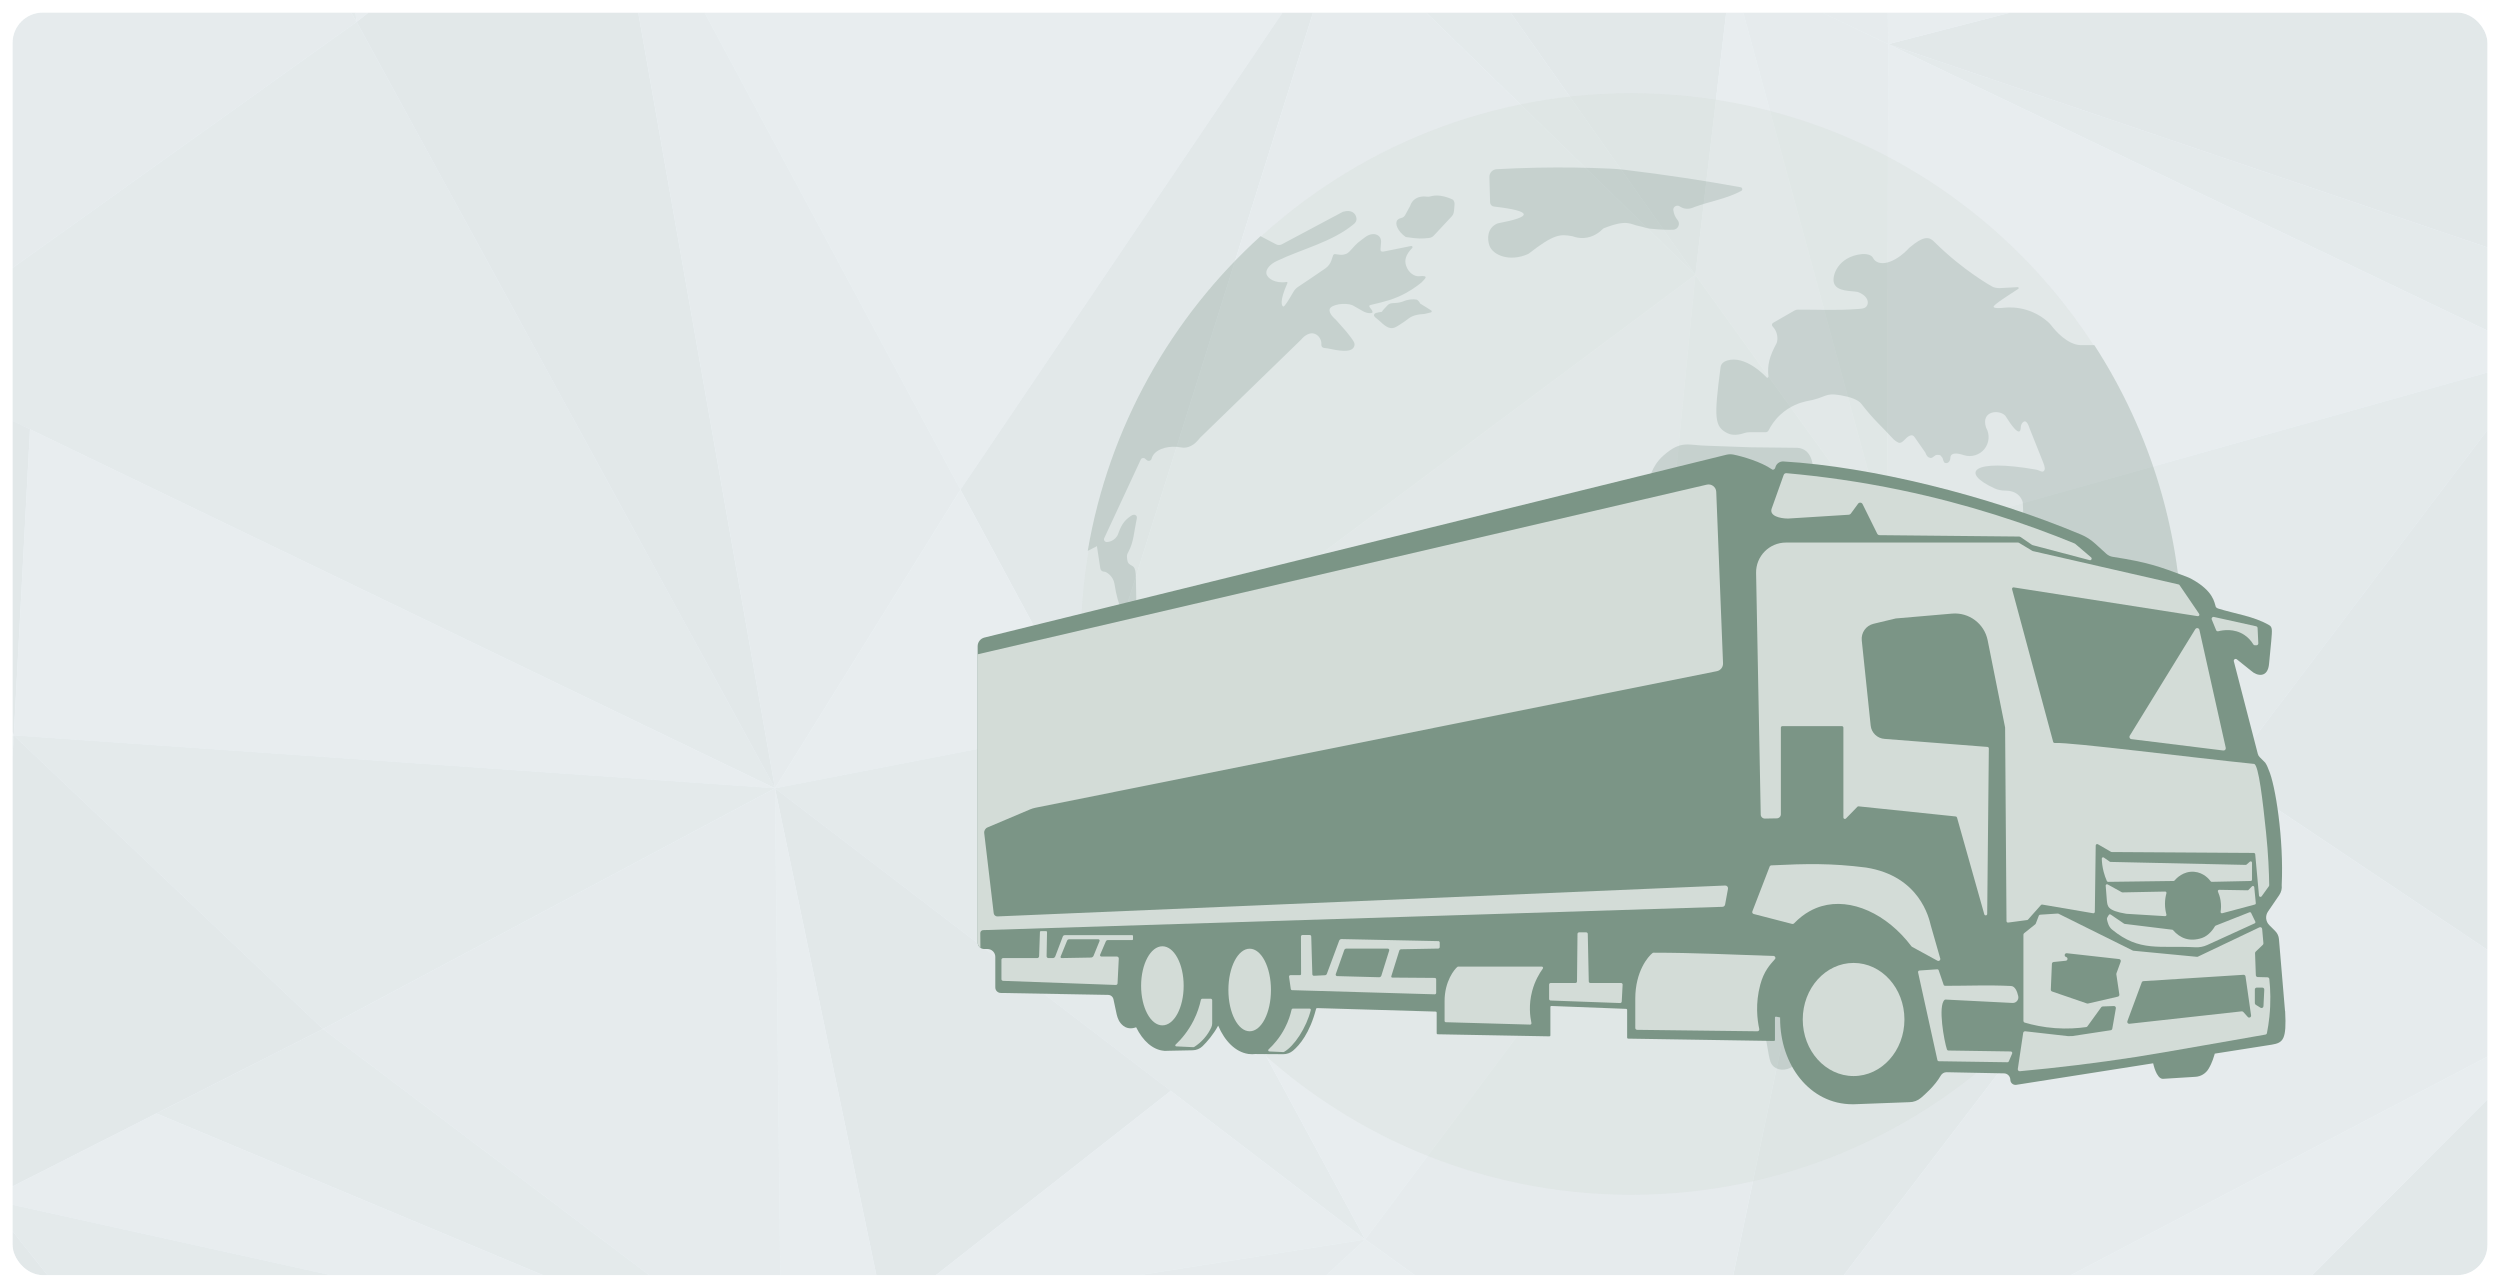 <svg width="994" height="512" viewBox="0 0 994 512" fill="none" xmlns="http://www.w3.org/2000/svg">
<g filter="url(#filter0_d_1563_154750)">
<g clip-path="url(#clip0_1563_154750)">
<rect x="5" y="4" width="984" height="502" rx="12" fill="#EFF3F6"/>
<g opacity="0.1">
<path d="M27.839 -186.515L141.789 7.69L113.982 -211.105" fill="#7B9586"/>
<path d="M-45.81 141.875L141.789 7.69L27.839 -186.516" fill="#91A79A"/>
<path d="M-45.803 141.876L308.137 312.417L141.796 7.691" fill="#7B9586"/>
<path d="M141.796 7.69L308.137 312.416L240.835 -69.251" fill="#688173"/>
<path d="M688.371 -13.33L674.064 108.296L581.575 -22.981L688.371 -13.33Z" fill="#688173"/>
<path d="M381.885 193.699L532.609 -29.591L240.833 -69.251" fill="#A7B8AF"/>
<path d="M240.835 -69.251L381.887 193.699L308.137 312.416L240.835 -69.251Z" fill="#91A79A"/>
<path d="M432.765 288.224L381.885 193.7L532.609 -29.59L432.765 288.224Z" fill="#688173"/>
<path d="M308.132 312.416L432.762 288.223L381.882 193.698" fill="#A7B8AF"/>
<path d="M5.482 291.395L11.93 169.637L-45.801 141.875" fill="#688173"/>
<path d="M5.48 291.396L308.137 312.416L11.928 169.637" fill="#A7B8AF"/>
<path d="M141.786 7.69L240.824 -69.252L113.978 -211.105" fill="#A7B8AF"/>
<path d="M581.584 -22.98L674.074 108.297L532.619 -29.59L581.584 -22.98Z" fill="#7B9586"/>
<path d="M532.619 -29.59L674.074 108.297L432.775 288.224L532.619 -29.59Z" fill="#91A79A"/>
<path d="M432.775 288.222L674.074 108.295L661.682 234.813L432.775 288.222Z" fill="#A7B8AF"/>
<path d="M661.675 234.813L674.067 108.295L750.336 214.189L661.675 234.813Z" fill="#91A79A"/>
<path d="M674.067 108.295L688.374 -13.331L750.336 214.189L674.067 108.295Z" fill="#A7B8AF"/>
<path d="M688.373 -13.331L750.738 16.547L750.335 214.189" fill="#91A79A"/>
<path d="M687.97 -13.33L750.033 -44.265L750.738 16.548" fill="#91A79A"/>
<path d="M542.777 491.814L432.757 288.223L308.127 312.416" fill="#7B9586"/>
<path d="M750.336 214.189L497.148 407.337L432.768 288.223L750.336 214.189Z" fill="#688173"/>
<path d="M750.336 214.189L542.788 491.814L497.148 407.337L750.336 214.189Z" fill="#A7B8AF"/>
<path d="M465.508 432.72L351.759 521.957L308.134 312.416L465.508 432.72Z" fill="#688173"/>
<path d="M351.754 521.956L308.129 312.416L310.647 545.621" fill="#A7B8AF"/>
<path d="M128.396 408.131L308.137 312.416L5.48 291.396" fill="#7B9586"/>
<path d="M128.397 408.13L310.656 545.621L308.137 312.416" fill="#91A79A"/>
<path d="M-5.105 475.818L128.391 408.131L5.474 291.396" fill="#688173"/>
<path d="M-164.386 357.629L-1.874 418.575L5.48 291.396" fill="#7B9586"/>
<path d="M750.739 16.547L982.367 -43.208L1033.25 112.394" fill="#688173"/>
<path d="M750.031 -44.265L982.363 -43.208L750.736 16.548" fill="#A7B8AF"/>
<path d="M750.739 16.548L1033.25 112.395L1010.98 140.95" fill="#7B9586"/>
<path d="M750.74 16.548L1010.98 140.95L750.337 214.19" fill="#A7B8AF"/>
<path d="M750.337 214.19L1010.98 140.95L885.142 307.128L750.337 214.19Z" fill="#7B9586"/>
<path d="M750.339 214.189L885.145 307.128L672.559 585.149L750.339 214.189Z" fill="#688173"/>
<path d="M750.336 214.189L672.556 585.149L542.788 491.814L750.336 214.189Z" fill="#91A79A"/>
<path d="M1024.58 400.462L885.138 307.128L1010.98 140.95" fill="#688173"/>
<path d="M1024.58 400.463L672.553 585.15L885.138 307.128" fill="#91A79A"/>
<path d="M1153.34 484.544L780.967 644.773L1024.58 400.463" fill="#688173"/>
<path d="M1024.58 400.463L780.961 644.773L672.553 585.15" fill="#A7B8AF"/>
<path d="M465.501 432.719L542.777 491.814L351.753 521.956L465.501 432.719Z" fill="#A7B8AF"/>
<path d="M399.313 623.885L672.551 585.15L542.783 491.815" fill="#A7B8AF"/>
<path d="M351.753 521.957L399.307 623.885L542.777 491.815" fill="#91A79A"/>
<path d="M310.656 545.62L62.203 441.709L128.397 408.13L310.656 545.62Z" fill="#7B9586"/>
<path d="M310.656 545.621L-5.099 475.819L62.203 441.71" fill="#A7B8AF"/>
<path d="M1157.57 586.074L780.962 644.772L1153.34 484.543" fill="#A7B8AF"/>
<path d="M180.09 709.023L-136.471 631.42L-5.091 475.818" fill="#688173"/>
<path d="M310.656 545.621L180.082 709.023L-5.099 475.818" fill="#7B9586"/>
</g>
<g opacity="0.3">
<path d="M648.555 474.061C769.419 474.061 867.399 376.011 867.399 255.061C867.399 134.11 769.419 36.06 648.555 36.06C527.691 36.06 429.711 134.11 429.711 255.061C429.711 376.011 527.691 474.061 648.555 474.061Z" fill="#D3DCD7"/>
<path d="M502.33 400.367C507.368 396.804 508.287 396.718 511.589 393.21C516.534 387.943 518.193 384.614 519.882 379.106C520.209 378.04 520.941 375.73 523.067 373.801C526.72 370.495 528.69 371.452 532.093 371.086C533.806 370.907 535.185 370.51 536.275 370.005C545.067 365.936 545.098 355.598 545.526 351.397C546.188 345.376 547.388 343.68 549.591 338.935C551.476 334.882 553.617 331.584 555.557 329.009C556.226 328.122 557.013 327.352 557.838 326.613C559.544 325.08 560.439 322.809 560.19 320.514C559.879 317.682 558.492 316.889 555.12 314.462L548.431 308.962C547.683 308.347 547.193 307.484 547.045 306.535L546.78 304.8C546.648 303.96 546.243 303.174 545.62 302.599C542.505 299.697 539.226 296.974 536.283 293.902C535.473 293.061 534.756 292.019 532.49 291.669C530.395 291.35 530.232 291.583 528.534 291.996C525.162 292.82 521.541 293.326 518.091 293.738C517.577 293.8 517.126 293.349 517.235 292.844C517.344 292.322 517.289 291.786 517.056 291.311C516.666 290.533 515.849 290.028 514.945 289.981C514.532 289.965 514.252 289.561 514.338 289.156C515.202 285.337 516.464 282.676 516.985 278.569C517.235 276.383 517.25 275.784 517.18 275.138C516.744 270.844 511.947 268.658 511.511 268.464L497.867 260.848C496.38 260.016 495.165 258.779 494.363 257.277L491.684 252.237C491.069 251.078 490.181 250.082 489.099 249.343C484.543 246.216 479.995 243.081 475.44 239.953C474.895 239.557 472.823 238.156 469.926 238.382C466.523 238.654 465.768 239.93 464.195 241.385C463.47 242.054 461.897 243.213 459.592 243.734C457.303 244.255 455.34 243.882 454.118 243.501C453.837 243.415 453.643 243.407 453.448 243.508C453.02 243.734 452.498 243.493 452.311 243.049L452.148 242.661C451.968 242.233 451.875 241.774 451.859 241.315L451.634 228.969C451.548 223.329 450.349 224.59 448.752 223.026C448.316 222.598 448.137 221.556 448.075 220.366C448.028 219.494 448.378 218.903 448.643 218.429C450.793 214.5 450.87 210.369 451.867 205.795C452.054 204.955 452.171 204.387 451.673 203.944C451.143 203.477 450.38 203.648 449.733 204.076C446.525 206.192 445.653 208.324 444.368 211.785C444.173 212.151 443.301 213.652 441.424 214.267C440.957 214.422 440.513 214.492 440.108 214.516C439.283 214.562 438.699 213.722 439.041 212.968L453.565 181.727C453.869 181.066 454.725 180.887 455.27 181.353C455.512 181.556 455.753 181.766 455.995 181.968C456.641 182.52 457.653 182.209 457.871 181.384C457.926 181.182 457.98 181.011 458.043 180.848C459.172 177.993 463.182 176.297 468.034 176.678C469.537 176.787 471.009 177.518 473.508 176.305C475.12 175.519 476.078 174.337 477.246 172.952C491.108 159.486 503.435 147.522 517.305 134.056C518.59 132.438 520.825 130.952 522.795 131.738C524.469 132.407 525.528 134.196 525.38 136.087C525.334 136.725 525.809 137.277 526.439 137.339C528.682 137.58 528.807 137.767 531.034 138.14C536.002 138.965 537.871 138.265 538.448 136.662C538.884 135.449 538.144 134.593 536.859 132.827C535.099 130.416 532.981 128.3 531.034 126.028C530.824 125.865 528.215 123.726 528.682 121.913C529.134 120.147 534.694 119.113 537.793 120.388L541.563 122.52C543.72 123.873 545.667 123.601 545.713 123.15C545.846 121.975 543.416 120.707 544.896 120.272C546.492 119.805 551.406 118.949 555.915 117.004C559.894 115.285 562.923 113.13 565.104 111.388C566.194 110.12 568.803 108.315 564.185 108.836C562.487 108.969 560.073 107.6 559.084 104.69C558.321 102.45 558.89 100.279 561.506 97.58C561.81 97.269 561.514 96.748 561.086 96.802L550.16 99.011C549.327 99.144 548.813 98.934 548.883 98.094L549.093 95.581C549.241 93.908 548.633 92.983 547.606 92.438C546.196 91.699 544.241 92.142 542.699 93.371C541.181 94.546 541.539 94.165 539.857 95.542C538.362 96.771 536.695 99.221 535.512 99.813C534.608 100.248 533.604 100.404 532.615 100.272L530.847 100.038C530.497 99.992 530.154 100.202 530.045 100.536L529.375 102.512C528.939 103.796 528.106 104.908 527 105.694C523.69 108.035 517.079 112.407 516.16 113.022C515.366 113.551 514.712 114.258 514.237 115.083C512.274 118.475 510.685 121.073 510.21 120.878C509.595 120.622 508.637 118.833 511.877 111.551C511.978 111.318 511.791 111.069 511.542 111.108C507.057 111.831 503.755 109.677 503.498 107.662C503.287 106.005 505.063 103.951 507.687 102.761C517.873 97.883 529.531 95.308 538.237 88.121C538.993 87.498 539.522 86.728 539.281 85.507C538.985 83.982 537.513 82.138 533.915 83.22L509.65 96.149C508.949 96.522 508.108 96.522 507.407 96.156L501.193 92.905C465.721 125.103 440.864 168.767 432.484 218.032L436.137 216.149C436.588 219.113 437.04 222.077 437.492 225.041C437.601 225.749 438.208 226.262 438.925 226.293C439.065 226.293 439.189 226.317 439.306 226.332C439.851 226.418 442.631 227.966 443.114 231.14C443.854 235.846 444.726 239.082 446.517 243.073C448.48 247.46 450.567 250.082 452.467 251.957C453.565 253.038 454.009 254.625 453.604 256.111C449.523 266.426 454.063 265.033 449.741 270.346C449.43 270.689 447.421 272.96 447.95 275.838C448.129 276.819 448.542 277.565 448.869 278.017C449.671 279.16 449.983 279.666 449.874 280.763C449.749 282.007 448.604 282.731 448.347 282.894C446.486 284.388 444.664 285.842 444.89 290.362C445.03 293.124 446.447 295.068 447.514 296.165C448.394 297.06 449.087 298.126 449.57 299.285C451.096 302.956 452.63 306.62 454.157 310.292C454.562 311.265 454.78 312.307 454.819 313.365C454.92 316.212 455.379 319.853 456.75 323.859C459.11 330.759 463.05 335.481 465.783 338.18C466.648 339.036 466.803 340.133 467.092 340.708C469.218 346.566 470.074 345.664 470.588 350.23C470.946 353.412 470.37 356.477 469.981 358.18C468.89 364.38 469.116 366.971 470.253 372.93C471.717 380.623 476.187 389.11 479.769 394.641C486.108 402.272 492.954 409.468 500.258 416.174C500.149 410.425 497.953 403.439 502.322 400.351L502.33 400.367Z" fill="#7B9586"/>
<path d="M572.855 76.849C570.932 76.569 569.631 76.849 568.595 77.121C568.19 77.23 567.77 77.246 567.357 77.191C566.197 77.036 563.658 76.95 561.929 78.732C561.252 79.432 560.901 80.218 560.707 80.824L558.69 84.511C558.37 85.095 557.825 85.515 557.179 85.663C555.956 85.935 555.559 86.534 555.474 86.666C554.601 88.067 555.715 90.984 558.931 93.24C564.266 94.033 565.262 93.893 568.151 93.621C568.883 93.551 569.569 93.216 570.067 92.68L577.263 84.971C577.605 84.597 577.855 84.146 577.964 83.656C578.08 83.135 578.166 82.536 578.197 81.874C578.26 80.427 578.641 79.72 577.761 78.436C576.795 77.93 574.794 77.137 572.855 76.857V76.849Z" fill="#7B9586"/>
<path d="M625.028 92.882C625.129 92.898 625.223 92.929 625.324 92.96C626.336 93.334 627.863 93.73 629.693 93.629C633.61 93.411 636.25 91.07 637.223 90.082C637.387 89.911 637.589 89.786 637.807 89.701C647.214 86.006 648.242 88.293 651.653 88.876C653.133 89.133 654.542 89.771 656.038 89.918C660.328 90.339 663.249 90.424 665.273 90.339C667.22 90.253 668.24 87.966 666.994 86.472C666.2 85.523 665.53 84.248 665.312 82.575C665.305 82.505 665.297 82.435 665.297 82.365C665.281 81.074 666.823 80.335 667.89 81.074C668.233 81.307 668.653 81.54 669.152 81.719C671.145 82.412 672.944 81.665 673.512 81.393C673.567 81.362 673.629 81.338 673.692 81.315C679.828 79.067 686.72 77.954 692.327 74.905C692.981 74.547 692.794 73.559 692.062 73.45C684.929 72.151 677.601 70.922 670.078 69.786C661.785 68.526 653.678 67.437 645.774 66.496C643.897 66.27 642.02 66.13 640.136 66.044C630.962 65.624 621.306 65.469 611.205 65.671C605.676 65.78 600.295 65.99 595.062 66.278C593.411 66.371 592.142 67.756 592.189 69.397L592.461 79.471C592.485 80.319 593.131 81.019 593.972 81.12C601.853 82.031 605.809 83.065 605.84 84.224C605.871 85.305 602.476 86.488 595.646 87.779C595.514 87.803 595.374 87.841 595.249 87.904C591.254 89.716 591.277 94.01 592.196 96.64C593.551 100.506 600.303 103.252 607.538 100C607.662 99.946 607.787 99.868 607.896 99.782C617.918 91.964 620.395 92.073 625.044 92.898L625.028 92.882Z" fill="#7B9586"/>
<path d="M569.042 122.426L564.681 119.704C564.252 118.809 563.684 118.366 563.349 118.148C561.87 117.852 559.868 117.977 557.68 118.918C554.651 119.984 552.992 118.965 551.707 120.357C550.5 121.664 549.815 122.279 549.441 122.971C547.541 123.298 546.365 123.383 546.303 124.301C546.264 124.846 546.871 125.258 548.857 126.892C553.132 131.162 554.736 129.155 557.166 127.677C560.024 125.935 560.335 124.853 563.458 124.169C564.221 123.998 564.946 123.92 565.592 123.897C565.981 123.881 566.363 123.834 566.744 123.741C567.469 123.562 568.193 123.391 568.925 123.212C569.299 123.119 569.377 122.629 569.05 122.426H569.042Z" fill="#7B9586"/>
<path d="M832.664 136.235H827.259C821.909 136.017 817.19 130.463 815.703 128.526C815.274 127.966 814.792 127.445 814.262 126.978C812.51 125.438 809.628 123.376 805.602 122.178C802.067 121.128 798.991 121.151 797.036 121.33C795.767 121.478 792.878 121.735 792.652 121.003C792.411 120.226 799.279 115.963 802.464 113.854C802.783 113.644 802.62 113.147 802.238 113.17L795.043 113.559C794.303 113.598 792.636 113.333 792.037 112.905C792.037 112.905 780.62 106.667 768.947 95.037C767.024 93.123 764.828 92.648 759.104 97.549C753.279 103.889 746.683 105.375 744.689 101.517C743.731 99.673 740.266 100.031 740.266 100.031C730.781 101.011 728.18 108.744 729.231 111.661C730.438 114.998 736.038 114.578 738.561 115.06C742.096 116.281 743.077 118.615 742.486 120.155C741.925 121.61 740.694 121.711 738.825 121.851C729.699 122.536 723.001 122.061 714.817 122.108C714.342 122.108 713.882 122.233 713.47 122.474L704.989 127.359C704.467 127.655 704.382 128.362 704.794 128.79C705.285 129.304 705.83 130.027 706.212 131C707.014 133.061 706.656 134.92 706.375 135.441C703.525 140.731 702.614 144.24 703.136 148.674C703.175 149.024 702.84 149.296 702.513 149.179C701.508 148.106 693.9 140.194 686.751 142.334H686.728C685.466 142.723 684.298 143.54 684.103 144.994C681.409 165.329 681.689 168.658 686.821 171.233C687.826 171.739 689.913 172.416 693.596 171.171C694.25 170.945 694.943 170.852 695.636 170.852H701.975C702.497 170.852 702.972 170.564 703.206 170.097C704.062 168.394 705.472 166.13 707.754 163.991C711.671 160.311 715.946 159.036 718.025 158.569C726.467 157.13 725.081 155.014 731.793 156.149C735.57 156.787 738.794 157.915 740.001 159.479C745.04 166.013 748.373 168.713 752.562 173.334C752.804 173.684 754.112 174.718 754.852 174.998C756.378 175.582 757.523 173.038 759.205 172.283C760.809 171.568 761.245 172.898 761.596 173.326L765.521 178.942C766.011 180.28 766.463 180.84 767.483 181.066C768.55 181.299 769.118 179.814 770.232 179.86C771.805 179.922 771.276 179.829 772.327 181.035C772.88 182.933 773.028 183.112 773.861 183.127C774.718 183.143 775.434 182.225 775.465 181.035C775.52 178.942 777.957 178.997 780.893 179.992C783.829 180.895 787.037 179.93 788.976 177.573C790.954 175.154 791.227 171.739 789.662 169.016C787.45 162.202 794.996 161.727 797.317 164.302C800.136 168.814 801.989 170.891 802.877 170.541C803.235 170.401 803.43 169.802 803.469 168.868C803.5 168.153 803.749 167.445 804.263 166.939C804.925 166.278 805.937 166.044 806.996 169.397L812.362 182.855C813.016 184.489 813.343 185.788 812.494 186.387C811.793 186.877 810.898 185.959 809.613 185.733C784.031 181.214 779.242 186.869 793.002 193.17C794.342 193.785 795.806 194.08 797.278 194.073C798.913 194.065 801.312 194.415 802.939 196.259C803.648 197.06 804.029 197.939 804.247 198.678C804.442 202.917 804.637 207.165 804.839 211.405C804.878 212.159 804.271 212.797 803.515 212.797H790.004C789.506 212.797 789.124 213.225 789.171 213.715L789.794 219.713C789.841 220.133 790.059 220.514 790.409 220.755L800.587 227.904C804.948 230.86 819.207 269.678 819.207 269.678C821.831 277.651 822.556 279.075 823.49 279.122C824.284 279.161 824.292 277.231 825.717 276.313C829.969 273.567 832.344 274.05 837.141 272.852C842.818 271.265 847.257 267.01 848.55 261.673C850.263 254.579 846.058 246.846 838.45 243.314C832.391 240.498 828.661 239.191 830.102 232.525C831.277 230.448 835.031 227.85 839.719 232.657C842.561 235.574 844.757 239.098 846.86 240.249C847.623 240.67 848.332 241.175 848.885 241.836C849.671 242.778 850.505 243.672 851.424 244.489C852.467 245.423 853.573 246.566 854.64 247.951C858.035 252.377 859.18 256.92 859.608 259.542C860.597 273.785 861.594 288.037 862.583 302.28C865.947 287.041 867.715 271.21 867.715 254.968C867.715 211.194 854.85 170.416 832.695 136.212L832.664 136.235Z" fill="#7B9586"/>
<path d="M775.637 354.625C776.057 353.1 776.633 351.622 777.311 350.199C779.896 344.769 781.968 341.074 782.638 340.607C783.884 339.744 784.335 340.413 786.664 339.362C788.797 337.752 790.581 335.582 792.714 333.972C796.974 330.712 804.232 324.1 807.76 313.489C808.647 310.829 809.426 310.323 809.457 306.006C809.239 305.041 809.068 303.586 809.488 301.953C809.956 300.148 810.914 298.966 811.42 298.421C812.533 297.192 813.53 295.356 814.838 293.31C815.625 292.081 815.999 291.295 815.804 290.875C815.002 289.623 814.138 290.65 809.855 290.058C809.193 289.887 808.562 289.677 807.954 289.436C798.282 285.562 799.715 273.722 794.077 267.841C793.415 267.297 792.512 266.402 791.733 265.119C789.716 261.812 790.043 258.382 790.23 257.122C790.456 255.146 790.791 251.505 789.989 247.756C789.257 244.341 788.642 243.034 787.146 240.443C786.664 239.603 786.321 238.685 786.15 237.728C784.974 231.272 782.497 226.931 782.708 225.523C782.832 224.683 783.229 223.897 783.813 223.275C784.172 222.894 784.561 222.473 784.849 222.162C785.044 221.945 785.2 221.696 785.285 221.416C785.916 219.424 786.009 217.814 785.908 216.803C785.83 215.962 785.651 215.216 785.449 214.578C785.075 213.434 784.148 212.555 782.988 212.221C775.356 210.042 770.193 207.475 762.562 205.297C761.837 205.087 761.168 204.722 760.599 204.216C759.929 203.944 759.112 203.531 758.271 202.893C756.744 201.742 755.864 200.404 755.389 199.541C754.136 197.72 752.897 196.802 751.978 198.809C751.067 200.801 750.195 202.676 750.195 202.676C749.37 204.333 749.487 206.145 748.755 206.643C747.602 207.421 746.504 206.9 744.176 205.383C742.486 204.278 741.061 203.632 740.22 202.979C738.086 201.314 735.633 198.732 734.371 195.037C734.247 194.663 734.075 194.313 733.795 194.056C733.226 193.535 732.354 193.403 731.576 193.699C730.641 194.049 729.598 194.049 728.632 193.8C728.609 193.8 728.593 193.792 728.57 193.784C727.651 193.543 726.607 193.146 725.556 192.485C723.632 191.279 722.425 189.685 721.685 188.308C721.218 187.452 720.961 186.495 720.915 185.523C720.798 182.886 719.933 176.662 713.446 177.036L696.205 176.849L679.018 176.234C671.254 176.149 668.552 173.737 661.31 180.186C658.896 182.333 657.471 184.799 656.622 186.884C655.687 189.171 653.709 190.859 651.303 191.427C647.098 192.407 640.704 194.951 636.507 201.524C632.878 207.211 632.707 213.069 633.104 216.74C633.314 218.693 632.341 220.599 630.604 221.509C627.886 222.932 626.017 225.041 625.651 227.46C625.612 227.701 625.589 227.973 625.581 228.269C625.566 229.482 625.293 230.68 624.701 231.738C623.066 234.694 621.244 239.136 621.135 244.644C621.103 246.106 621.205 247.46 621.368 248.697C621.516 249.778 621.594 250.875 621.594 251.964V271.809C621.594 273.007 622.17 274.135 623.144 274.835L640.953 287.701C641.724 288.121 643.967 289.218 646.903 288.814C650.688 288.293 651.318 286.153 653.25 285.088C660.001 281.299 662.408 282.225 664.697 282.629C671.278 284.139 679.634 286.815 684.649 285.609C685.552 285.375 686.463 285.671 686.938 286.324C687.335 286.877 687.289 287.499 687.265 287.694C687.226 287.966 686.813 291.474 689.492 293.816C691.533 295.597 694.258 294.936 697.077 294.749C697.7 294.71 701.376 295.317 703.097 298.934C704.335 301.54 703.845 303.921 703.362 304.551C700.262 308.651 699.336 312.431 700.683 313.831C700.971 314.127 701.547 314.111 702.708 314.485C703.299 314.672 703.564 315.115 703.494 316.118C703.432 316.959 702.793 317.425 702.708 317.488C701.711 318.227 701.29 319.518 701.664 320.693C702.022 321.836 703.315 321.992 704.281 322.715C705.682 323.765 705.908 325.119 706.111 327.554C706.274 329.522 705.776 331.062 705.457 331.863C703.385 334.858 700.519 339.806 698.915 346.504C698.113 349.872 697.802 352.968 697.739 355.613C697.677 358.538 697.451 361.463 696.953 364.349C696.408 367.453 696.049 371.109 696.166 375.193C696.291 379.433 696.898 383.12 697.607 386.107C699.484 396.827 701.36 407.539 703.229 418.258C703.751 420.771 703.915 421.914 705.386 423.221C707.629 424.941 711.282 424.653 713.828 422.179C725.961 412.214 732.105 410.884 735.345 410.191C737.541 409.725 739.628 409.476 741.567 409.367C741.902 409.343 745.063 409.04 746.862 406.162C748.63 403.33 747.579 400.413 747.454 400.086C747.111 399.503 747.096 398.787 747.423 398.227C747.812 397.55 748.599 397.395 749.416 397.348C751.605 397.216 752.337 396.344 754.058 394.306C755.935 392.097 756.269 389.717 756.347 388.853C756.355 388.091 756.433 386.893 756.776 385.485C757.796 381.269 760.397 378.523 761.845 377.216C774.274 364.442 774.539 358.196 775.092 356.469C775.294 355.839 775.473 355.224 775.644 354.602L775.637 354.625Z" fill="#7B9586"/>
<path d="M813.56 367.959L813.622 366.147C813.638 365.758 813.202 365.517 812.882 365.742L810.437 367.43C810.11 367.656 809.659 367.617 809.37 367.337L806.582 364.599C806.318 364.334 805.858 364.49 805.812 364.863C805.399 367.765 805.71 370.013 804.566 373.576C803.896 375.653 802.471 378.189 800.446 380.896C798.756 383.144 797.02 384.863 795.54 386.124C795.54 386.124 776.437 398.671 776.437 399.193C774.639 400.149 773.634 402.133 773.953 404.093C774.241 405.906 775.604 407.4 777.419 407.882C782.161 408.566 784.552 407.423 787.558 404.35C787.877 404.023 788.765 403.316 790.112 403.105C791.958 402.825 793.305 403.79 793.648 403.953C795.906 405.066 798.959 404.871 802.743 402.055C806.614 399.177 808.14 392.876 806.606 388.527C806.294 387.648 806.536 385.089 808.109 382.514C809.518 380.204 810.788 379.052 812.298 378.656C814.027 378.205 815.647 377.481 816.161 375.847C816.519 374.688 816.13 372.487 814.728 370.97C813.965 370.145 813.537 369.064 813.576 367.944L813.56 367.959Z" fill="#7B9586"/>
</g>
<path d="M908.528 401.028L906.107 372.362C906.006 371.169 905.492 370.054 904.644 369.212L902.254 366.818C900.814 365.376 900.604 363.115 901.756 361.431L906.231 354.874C907.018 353.721 907.368 352.325 907.204 350.937C908.1 332.749 904.69 310.911 902.02 305.08C901.865 304.744 901.468 303.403 900.666 302.257C900.65 302.234 900.635 302.218 900.619 302.203L898.44 300.02C898.09 299.669 897.833 299.225 897.708 298.741L888.173 261.935C887.994 261.233 888.811 260.703 889.372 261.155L895.085 265.732C897.358 267.821 901.756 268.757 902.199 262.73C902.386 260.165 902.853 256.524 903.04 253.967C903.437 249.352 903.53 248.323 902.199 247.543C896.058 243.98 888.733 243.091 881.962 240.963C881.635 240.862 881.339 240.682 881.098 240.448L881.004 240.308C880.405 238.71 880.288 234.165 871.547 229.307C870.8 228.894 870.013 228.528 869.204 228.232C858.314 224.177 854.298 222.618 840.023 220.396C839.073 220.248 838.178 219.819 837.47 219.172L832.97 215.087C831.351 213.614 829.499 212.413 827.475 211.563C790.167 195.893 743.628 184.518 709.099 182.475C707.589 182.389 706.235 183.38 705.877 184.853C705.869 184.892 705.861 184.931 705.846 184.97C705.713 185.531 705.052 185.983 704.577 185.648C700.171 182.584 692.816 180.472 689.251 179.746C688.317 179.559 687.351 179.575 686.425 179.801C588.038 204.04 495.24 226.914 391.404 252.494C389.832 252.883 388.711 254.31 388.711 255.947V373.734C388.711 375.168 389.871 376.33 391.303 376.33H392.618C394.339 376.33 395.732 377.725 395.732 379.448V391.603C395.732 392.803 396.689 393.778 397.888 393.801L440.605 394.573C441.625 394.589 442.497 395.306 442.707 396.304L444.03 402.479C444.381 403.742 444.855 405.48 446.653 406.883C448.576 408.38 450.802 407.796 451.736 407.445C454.383 412.855 458.352 416.426 462.82 416.792C462.859 416.8 462.89 416.824 462.929 416.824H463.295C463.389 416.824 463.49 416.824 463.583 416.824C463.848 416.824 464.12 416.808 464.385 416.792L474.239 416.59C475.703 416.559 477.096 415.974 478.147 414.953C479.906 413.237 482.428 410.361 484.343 406.79C486.973 413.004 491.293 417.291 496.283 418.04C496.314 418.04 496.337 418.063 496.368 418.063H496.493C496.937 418.126 497.388 418.157 497.847 418.157C498.26 418.157 498.665 418.126 499.069 418.079L510.192 418.149C511.609 418.157 512.987 417.681 514.069 416.769C516.692 414.571 520.755 409.83 523.277 400.108C523.324 399.937 523.472 399.82 523.651 399.82C539.164 400.28 555.346 400.748 570.859 401.208C571.062 401.208 571.225 401.379 571.225 401.59V409.846C571.225 410.057 571.389 410.22 571.599 410.228L616.044 411.054C616.254 411.054 616.433 410.891 616.433 410.672V399.36C616.433 399.142 616.612 398.97 616.83 398.978L646.58 400.124C646.782 400.132 646.946 400.303 646.946 400.506V411.577C646.946 411.787 647.109 411.951 647.319 411.959L705.332 412.887C705.542 412.887 705.721 412.715 705.721 412.505V403.601C705.721 403.367 705.939 403.188 706.165 403.227L707.652 403.5C707.698 403.508 707.729 403.539 707.776 403.57C707.776 403.703 707.768 403.835 707.768 403.968C707.768 422.336 719.514 438.053 736.553 438.053C736.638 438.053 736.864 438.061 736.887 438.061L759.11 437.227C760.83 437.227 762.488 436.618 763.796 435.496C765.127 434.358 769.322 430.748 771.634 426.67C772.117 425.828 773.004 425.298 773.977 425.314C781.784 425.47 789.062 425.618 796.83 425.774C798.216 425.805 799.282 426.959 799.313 428.347C799.337 429.586 800.45 430.522 801.68 430.327L856.096 421.767C856.096 421.767 857.334 427.933 859.957 427.949L872.956 427.138C875.081 427.006 876.996 425.821 878.101 424.004C879.673 421.4 880.234 419.03 880.599 417.923C888.15 416.738 895.708 415.545 903.258 414.36C907.827 413.604 909.182 412.294 908.574 401.044L908.528 401.028Z" fill="#7B9586"/>
<path d="M450.175 370.818H423.368C423.01 370.818 422.699 371.036 422.566 371.37L419.577 379.248C419.422 379.668 419.017 379.94 418.565 379.94H416.876C416.464 379.94 416.121 379.598 416.129 379.185L416.3 369.557C416.3 369.378 416.16 369.222 415.973 369.222H413.81C413.63 369.222 413.49 369.362 413.483 369.534L413.148 379.201C413.132 379.614 412.798 379.933 412.385 379.933H398.849C398.475 379.933 398.172 380.236 398.172 380.61V388.308C398.172 388.674 398.46 388.97 398.826 388.985L443.637 390.62C444.011 390.635 444.322 390.347 444.338 389.974L444.828 380.135C444.851 379.691 444.493 379.318 444.05 379.318H437.893C437.519 379.318 437.262 378.936 437.41 378.594L439.683 373.293C439.823 372.974 440.134 372.772 440.477 372.772H450.175C450.347 372.772 450.479 372.639 450.479 372.468V371.114C450.479 370.942 450.347 370.81 450.175 370.81V370.818ZM437.184 373.153L434.802 379.014C434.631 379.434 434.226 379.715 433.767 379.722L422.091 379.933C421.796 379.933 421.586 379.637 421.695 379.357L424.287 372.99C424.419 372.67 424.73 372.46 425.073 372.46H436.709C437.068 372.46 437.317 372.826 437.176 373.161L437.184 373.153Z" fill="#D3DCD7"/>
<path d="M462.164 406.685C466.837 406.685 470.625 399.646 470.625 390.962C470.625 382.278 466.837 375.239 462.164 375.239C457.491 375.239 453.703 382.278 453.703 390.962C453.703 399.646 457.491 406.685 462.164 406.685Z" fill="#D3DCD7"/>
<path d="M496.871 409.036C501.544 409.036 505.332 401.686 505.332 392.62C505.332 383.553 501.544 376.204 496.871 376.204C492.198 376.204 488.41 383.553 488.41 392.62C488.41 401.686 492.198 409.036 496.871 409.036Z" fill="#D3DCD7"/>
<path d="M481.344 396.091H478.067C477.771 396.091 477.529 396.294 477.467 396.574C476.977 398.839 476.128 401.641 474.618 404.653C472.384 409.121 469.582 412.297 467.403 414.352C467.146 414.593 467.309 415.021 467.66 415.037L474.377 415.356C474.564 415.364 474.743 415.317 474.899 415.216C476.004 414.5 477.413 413.426 478.783 411.853C480.16 410.281 481.048 408.717 481.624 407.463C481.849 406.965 481.966 406.428 481.966 405.875V396.698C481.966 396.356 481.686 396.076 481.344 396.076V396.091Z" fill="#D3DCD7"/>
<path d="M520.702 400.022H514.015C513.79 400.022 513.595 400.178 513.54 400.396C513.081 402.443 512.295 404.981 510.878 407.713C508.878 411.581 506.379 414.376 504.387 416.228C504.068 416.524 504.27 417.046 504.698 417.061L510.248 417.31C510.341 417.31 510.435 417.295 510.513 417.248C514.584 414.991 519.441 407.557 521.176 400.614C521.254 400.31 521.013 400.015 520.702 400.015V400.022Z" fill="#D3DCD7"/>
<path d="M571.81 373.192L533.397 372.374C532.977 372.367 532.603 372.624 532.455 373.013L527.559 386.198C527.443 386.518 527.147 386.736 526.804 386.751L522.43 386.969C522.087 386.985 521.791 386.72 521.784 386.37L521.348 371.331C521.34 371.012 521.083 370.763 520.764 370.763H517.845C517.518 370.763 517.261 371.028 517.261 371.347L517.308 386.292C517.308 386.525 517.121 386.712 516.888 386.712H513.081C512.739 386.712 512.474 387.016 512.521 387.358L513.214 392.208C513.253 392.48 513.478 392.682 513.759 392.69L570.44 394.34C570.759 394.348 571.024 394.091 571.024 393.772V388.386C571.024 388.074 570.775 387.825 570.464 387.817L553.557 387.685C553.285 387.685 553.09 387.421 553.176 387.164L556.352 376.998C556.453 376.663 556.756 376.438 557.107 376.43L571.818 376.15C572.16 376.15 572.433 375.862 572.433 375.527V373.783C572.433 373.441 572.16 373.168 571.818 373.161L571.81 373.192ZM552.351 376.912L549.229 386.907C549.105 387.296 548.739 387.561 548.334 387.553L531.63 387.101C531.233 387.094 530.961 386.697 531.093 386.323L534.479 376.741C534.596 376.399 534.923 376.173 535.281 376.173H551.806C552.187 376.173 552.46 376.547 552.351 376.912Z" fill="#D3DCD7"/>
<path d="M612.99 383.311H579.792C579.684 383.311 579.575 383.342 579.497 383.404C578.321 384.315 574.367 389.117 574.367 396.994V404.918C574.367 405.199 574.593 405.424 574.865 405.432L608.375 406.382C608.709 406.389 608.966 406.094 608.896 405.767C608.336 403.136 607.744 398.497 609.184 393.064C610.243 389.071 612.01 386.074 613.418 384.12C613.668 383.778 613.418 383.311 612.998 383.311H612.99Z" fill="#D3DCD7"/>
<path d="M644.516 389.841H632.326C631.984 389.841 631.704 389.569 631.696 389.226L631.299 370.319C631.299 369.977 631.011 369.705 630.668 369.705H627.843C627.5 369.705 627.212 369.985 627.212 370.327L627.018 389.219C627.018 389.561 626.73 389.841 626.387 389.841H616.556C616.206 389.841 615.926 390.121 615.926 390.472V396.177C615.926 396.52 616.198 396.8 616.533 396.808L644.15 397.812C644.492 397.827 644.788 397.555 644.804 397.213L645.154 390.495C645.169 390.137 644.881 389.833 644.523 389.833L644.516 389.841Z" fill="#D3DCD7"/>
<path d="M705.188 379.1C689.036 378.548 673.072 377.792 657.473 377.792C657.31 377.792 657.154 377.847 657.022 377.948C655.356 379.217 650.188 385.164 650.188 396.053V407.721C650.188 408.126 650.514 408.461 650.919 408.461L698.751 409.037C699.225 409.037 699.583 408.609 699.482 408.141C698.688 404.483 697.863 398.038 699.887 390.503C701.343 385.078 703.763 382.572 705.725 380.338C706.137 379.871 705.818 379.131 705.196 379.108L705.188 379.1Z" fill="#D3DCD7"/>
<path d="M736.988 426.838C748.152 426.838 757.202 416.77 757.202 404.351C757.202 391.931 748.152 381.863 736.988 381.863C725.824 381.863 716.773 391.931 716.773 404.351C716.773 416.77 725.824 426.838 736.988 426.838Z" fill="#D3DCD7"/>
<path d="M771.436 380.08L767.661 366.887C766.984 364.108 763.31 347.303 741.904 343.932C728.104 342.196 718.343 342.383 704.301 343.068C703.997 343.084 703.717 343.278 703.608 343.566L696.735 361.376C696.571 361.812 696.813 362.286 697.264 362.403L712.552 366.357C712.824 366.427 713.112 366.342 713.307 366.139C717.51 361.773 721.659 360.06 724.219 359.313C735.95 355.888 750.147 362.224 759.986 375.254C760.048 375.34 760.134 375.41 760.227 375.464C763.59 377.301 766.952 379.138 770.323 380.975C770.93 381.302 771.631 380.742 771.444 380.08H771.436Z" fill="#D3DCD7"/>
<path d="M802.453 395.088C802.048 393.22 801.208 391.118 799.596 391.032C790.863 390.589 782.106 390.97 773.357 390.962C773.1 390.962 772.867 390.799 772.789 390.55L770.827 384.797C770.742 384.541 770.493 384.369 770.22 384.393L763.168 384.875C762.802 384.899 762.545 385.249 762.623 385.607L770.306 420.471C770.368 420.743 770.602 420.938 770.882 420.945L798.149 421.35C798.39 421.35 798.616 421.21 798.709 420.984L800.024 417.902C800.196 417.505 799.908 417.069 799.48 417.061L774.673 416.688C774.424 416.688 774.198 416.532 774.112 416.291C773.007 413.084 770.446 398.91 773.163 396.551C773.272 396.458 773.419 396.419 773.567 396.426C782.433 396.878 791.299 397.329 800.165 397.773C801.628 397.851 802.757 396.512 802.453 395.08V395.088Z" fill="#D3DCD7"/>
<path d="M710.972 205.17C710.972 205.17 711.027 205.17 711.058 205.17L735.087 203.66C735.398 203.637 735.686 203.481 735.873 203.232L738.768 199.278C739.235 198.64 740.208 198.725 740.559 199.434L746.381 211.195C746.56 211.553 746.918 211.779 747.315 211.779L802.782 212.331C802.992 212.331 803.195 212.402 803.366 212.518L807.865 215.601C807.966 215.671 808.075 215.717 808.192 215.749L830.843 221.719C831.504 221.89 831.94 221.049 831.419 220.613L825.129 215.25C825.044 215.18 824.95 215.118 824.841 215.079C805.717 207.225 782.568 199.465 755.791 193.876C739.469 190.467 724.189 188.373 710.272 187.135C709.797 187.096 709.353 187.384 709.19 187.836L704.411 201.247C703.43 204.088 707.625 205.17 710.965 205.178L710.972 205.17Z" fill="#D3DCD7"/>
<path d="M701.708 324.465L706.464 324.379C707.359 324.364 708.075 323.632 708.075 322.745V288.301C708.075 287.974 708.34 287.71 708.667 287.71H732.338C732.664 287.71 732.929 287.974 732.929 288.301V324.029C732.929 324.558 733.567 324.815 733.941 324.442L738.494 319.779C738.619 319.655 738.79 319.592 738.962 319.6L777.585 323.624C777.834 323.648 778.036 323.811 778.106 324.052L788.957 362.528C789.144 363.182 790.101 363.057 790.109 362.372L790.763 296.568C790.763 296.256 790.521 295.992 790.21 295.976L749.337 292.785C746.434 292.614 744.075 290.372 743.78 287.476L740.238 253.64C739.919 250.566 741.919 247.732 744.924 247.016L753.673 244.915C753.673 244.915 753.727 244.907 753.759 244.899L776.145 242.969C782.878 242.393 788.972 246.962 790.296 253.586L797.223 288.224C797.223 288.224 797.231 288.294 797.231 288.333L797.784 365.236C797.784 365.587 798.095 365.859 798.453 365.812L805.996 364.808C806.136 364.793 806.268 364.723 806.361 364.614L811.475 358.846C811.608 358.69 811.818 358.62 812.012 358.659L832.219 362.107C832.569 362.17 832.896 361.897 832.904 361.539L833.254 335.16C833.27 334.662 833.854 334.405 834.227 334.732L839.225 337.627C839.334 337.721 839.481 337.775 839.629 337.767L896.07 338.125C896.381 338.118 896.646 338.351 896.677 338.663L898.171 355.071C898.218 355.616 898.919 355.802 899.238 355.359C900.203 354.012 901.168 352.673 902.133 351.327C902.203 351.226 902.242 351.101 902.242 350.977C902.164 345.847 901.884 338.6 900.981 329.968C899.712 317.779 898.039 302.919 896.21 302.733C871.333 300.211 823.315 294.046 816.932 294.404C816.659 294.419 816.41 294.233 816.34 293.968L800.002 233.278C799.893 232.865 800.243 232.476 800.664 232.546L873.808 243.988C874.314 244.066 874.672 243.498 874.384 243.078L866.577 231.62C866.491 231.495 866.367 231.41 866.219 231.379L808.276 218.115C808.214 218.099 808.159 218.076 808.105 218.045L802.711 214.807C802.617 214.752 802.516 214.721 802.407 214.721H710.107C703.452 214.721 698.089 220.185 698.221 226.841L700.066 322.861C700.081 323.764 700.829 324.48 701.732 324.465H701.708Z" fill="#D3DCD7"/>
<path d="M872.852 249.149L846.784 291.532C846.449 292.085 846.784 292.793 847.43 292.879L883.983 297.401C884.59 297.479 885.088 296.926 884.956 296.327L874.479 249.429C874.308 248.651 873.28 248.48 872.86 249.157L872.852 249.149Z" fill="#D3DCD7"/>
<path d="M881.115 249.546C881.255 249.896 881.629 250.083 881.995 249.989C883.738 249.538 888.26 248.752 892.324 251.429C894.129 252.62 895.25 254.115 895.912 255.212C896.044 255.438 896.293 255.57 896.55 255.57H897.15C897.578 255.57 897.92 255.212 897.905 254.784L897.617 248.705C897.601 248.363 897.36 248.082 897.025 248.005L880.251 244.3C879.659 244.167 879.161 244.759 879.395 245.319L881.123 249.546H881.115Z" fill="#D3DCD7"/>
<path d="M838.19 349.622C846.861 349.506 855.532 349.397 864.203 349.28C864.359 349.28 864.499 349.21 864.593 349.093C865.262 348.291 868.103 345.24 872.446 345.622C876.167 345.948 878.339 348.548 878.962 349.397C879.063 349.537 879.226 349.615 879.397 349.615C884.566 349.506 889.727 349.389 894.895 349.28C895.175 349.28 895.401 349.046 895.401 348.758V341.994C895.401 341.543 894.872 341.309 894.537 341.605L893.237 342.749C893.136 342.835 893.011 342.882 892.879 342.882L839.124 341.699C839.023 341.699 838.922 341.66 838.836 341.605L836.493 339.963C836.143 339.714 835.66 339.963 835.668 340.399C835.707 341.878 835.902 343.644 836.4 345.59C836.766 347.023 837.233 348.268 837.7 349.319C837.785 349.506 837.972 349.622 838.182 349.622H838.19Z" fill="#D3DCD7"/>
<path d="M845.401 362.325C845.401 362.325 845.44 362.325 845.456 362.325L860.829 363.26C861.187 363.283 861.459 362.956 861.366 362.606C861.062 361.5 860.79 360.037 860.797 358.317C860.797 356.643 861.078 355.219 861.373 354.137C861.467 353.802 861.21 353.475 860.86 353.483C855.201 353.592 849.542 353.709 843.883 353.818C843.79 353.818 843.704 353.794 843.619 353.755L837.991 350.642C837.625 350.44 837.189 350.728 837.22 351.14L837.703 357.196C838.006 359.157 837.633 361.049 845.393 362.318L845.401 362.325Z" fill="#D3DCD7"/>
<path d="M896.286 351.724C896.239 351.28 895.702 351.093 895.391 351.412L894.013 352.829C893.912 352.93 893.772 352.992 893.632 352.985L882.337 352.79C881.956 352.79 881.699 353.164 881.855 353.514C882.252 354.425 882.657 355.608 882.89 357.009C883.186 358.807 883.092 360.364 882.913 361.523C882.859 361.897 883.194 362.201 883.559 362.107C887.879 360.955 892.207 359.795 896.527 358.643C896.776 358.581 896.932 358.34 896.909 358.091L896.286 351.716V351.724Z" fill="#D3DCD7"/>
<path d="M839.792 368.622C850.736 377.612 858.66 374.865 872.811 375.635C874.445 375.721 876.08 375.425 877.567 374.748L896.458 366.123C896.723 365.999 896.839 365.688 896.707 365.423L895.041 361.982C894.924 361.733 894.636 361.624 894.38 361.726L880.937 367.034C880.828 367.081 880.735 367.159 880.672 367.268C880.12 368.248 878.306 370.965 875.527 371.938C870.483 373.596 866.763 372 864.007 368.824C863.922 368.731 863.813 368.669 863.68 368.653C857.375 367.883 851.071 367.112 844.766 366.341C844.68 366.334 844.602 366.302 844.54 366.256L839.2 362.628C838.951 362.465 838.617 362.535 838.461 362.784L837.885 363.726C837.721 363.991 837.667 364.31 837.737 364.613C838.017 365.812 838.391 367.478 839.776 368.614L839.792 368.622Z" fill="#D3DCD7"/>
<path d="M902.284 388.253C902.245 387.872 901.926 387.584 901.544 387.576C900.252 387.545 898.96 387.506 897.66 387.475C897.255 387.467 896.936 387.14 896.921 386.743L896.609 377.971C896.609 377.753 896.687 377.543 896.843 377.395L899.7 374.655C899.863 374.491 899.949 374.266 899.933 374.04L899.427 368.334C899.38 367.805 898.82 367.486 898.337 367.712L873.896 379.364C873.772 379.426 873.632 379.45 873.499 379.434L848.241 377.013C848.155 376.99 848.062 376.967 847.976 376.935L818.515 362.318C818.39 362.247 818.25 362.224 818.11 362.232L811.245 362.676C810.902 362.699 810.622 362.94 810.552 363.275L809.478 366.077C809.439 366.248 809.345 366.396 809.213 366.505L804.8 370.039C804.62 370.187 804.512 370.405 804.512 370.631V404.856C804.512 405.191 804.729 405.494 805.049 405.588C808.256 406.537 812.35 407.44 817.145 407.79C821.963 408.141 826.15 407.837 829.459 407.37C829.661 407.339 829.848 407.23 829.965 407.059C831.794 404.537 833.623 402.007 835.452 399.477C835.592 399.291 835.81 399.174 836.044 399.166L840.488 399.003C840.971 398.987 841.352 399.415 841.267 399.898L839.85 408.001C839.788 408.343 839.5 408.608 839.157 408.631L823.979 410.935C823.403 410.943 822.827 410.958 822.251 410.966L805.204 409.036C804.815 409.02 804.473 409.301 804.418 409.682L802.278 424.043C802.208 424.533 802.604 424.961 803.095 424.915C817.869 423.56 833.382 421.7 849.533 419.201C860.524 417.497 893.223 411.612 900.727 410.351C901.038 410.297 901.28 410.063 901.334 409.76C901.731 407.752 902.066 405.595 902.307 403.291C902.899 397.64 902.743 392.558 902.284 388.253ZM843.197 381.349L841.492 386.011C841.446 386.128 841.438 386.26 841.453 386.385L842.652 394.41C842.714 394.807 842.458 395.173 842.068 395.266L830.19 398.006C830.05 398.037 829.902 398.03 829.77 397.983L815.915 393.219C815.596 393.11 815.385 392.807 815.401 392.464L815.837 382.213C815.853 381.831 816.141 381.528 816.522 381.489L821.356 380.991C822.196 380.905 822.29 379.722 821.48 379.496C820.577 379.247 820.834 377.901 821.768 378.002L842.559 380.321C843.049 380.376 843.36 380.874 843.189 381.341L843.197 381.349ZM893.722 403.346L891.939 401.361C891.776 401.182 891.534 401.089 891.285 401.112L846.645 406.055C846.085 406.117 845.649 405.564 845.843 405.035L851.557 389.6C851.658 389.32 851.923 389.125 852.226 389.102L892.017 386.58C892.414 386.556 892.764 386.836 892.819 387.233L895.029 402.723C895.138 403.47 894.212 403.899 893.706 403.338L893.722 403.346ZM899.956 399.073C899.925 399.656 899.287 399.991 898.789 399.68L896.882 398.489C896.656 398.349 896.524 398.107 896.524 397.843V392.433C896.524 392.013 896.866 391.67 897.287 391.67H899.513C899.949 391.67 900.299 392.036 900.276 392.472L899.956 399.08V399.073Z" fill="#D3DCD7"/>
<path d="M685.896 358.659L687.048 352.378C687.173 351.685 686.628 351.055 685.92 351.086L396.604 363.369C395.841 363.4 395.187 362.839 395.094 362.084L391.326 330.249C391.21 329.283 391.754 328.349 392.65 327.976L409.548 320.822C410.249 320.527 410.973 320.301 411.72 320.153L682.619 265.861C684.09 265.565 685.133 264.242 685.079 262.74L682.378 194.554C682.3 192.631 680.494 191.261 678.626 191.697L388.711 259.151V373.705C388.711 374.577 389.147 375.348 389.808 375.815L389.762 370C389.762 369.362 390.26 368.841 390.898 368.817L684.853 359.554C685.367 359.539 685.803 359.165 685.896 358.652V358.659Z" fill="#D3DCD7"/>
</g>
</g>
<defs>
<filter id="filter0_d_1563_154750" x="0" y="0" width="994" height="512" filterUnits="userSpaceOnUse" color-interpolation-filters="sRGB">
<feFlood flood-opacity="0" result="BackgroundImageFix"/>
<feColorMatrix in="SourceAlpha" type="matrix" values="0 0 0 0 0 0 0 0 0 0 0 0 0 0 0 0 0 0 127 0" result="hardAlpha"/>
<feOffset dy="1"/>
<feGaussianBlur stdDeviation="2.5"/>
<feComposite in2="hardAlpha" operator="out"/>
<feColorMatrix type="matrix" values="0 0 0 0 0 0 0 0 0 0 0 0 0 0 0 0 0 0 0.15 0"/>
<feBlend mode="normal" in2="BackgroundImageFix" result="effect1_dropShadow_1563_154750"/>
<feBlend mode="normal" in="SourceGraphic" in2="effect1_dropShadow_1563_154750" result="shape"/>
</filter>
<clipPath id="clip0_1563_154750">
<rect x="5" y="4" width="984" height="502" rx="12" fill="white"/>
</clipPath>
</defs>
</svg>

